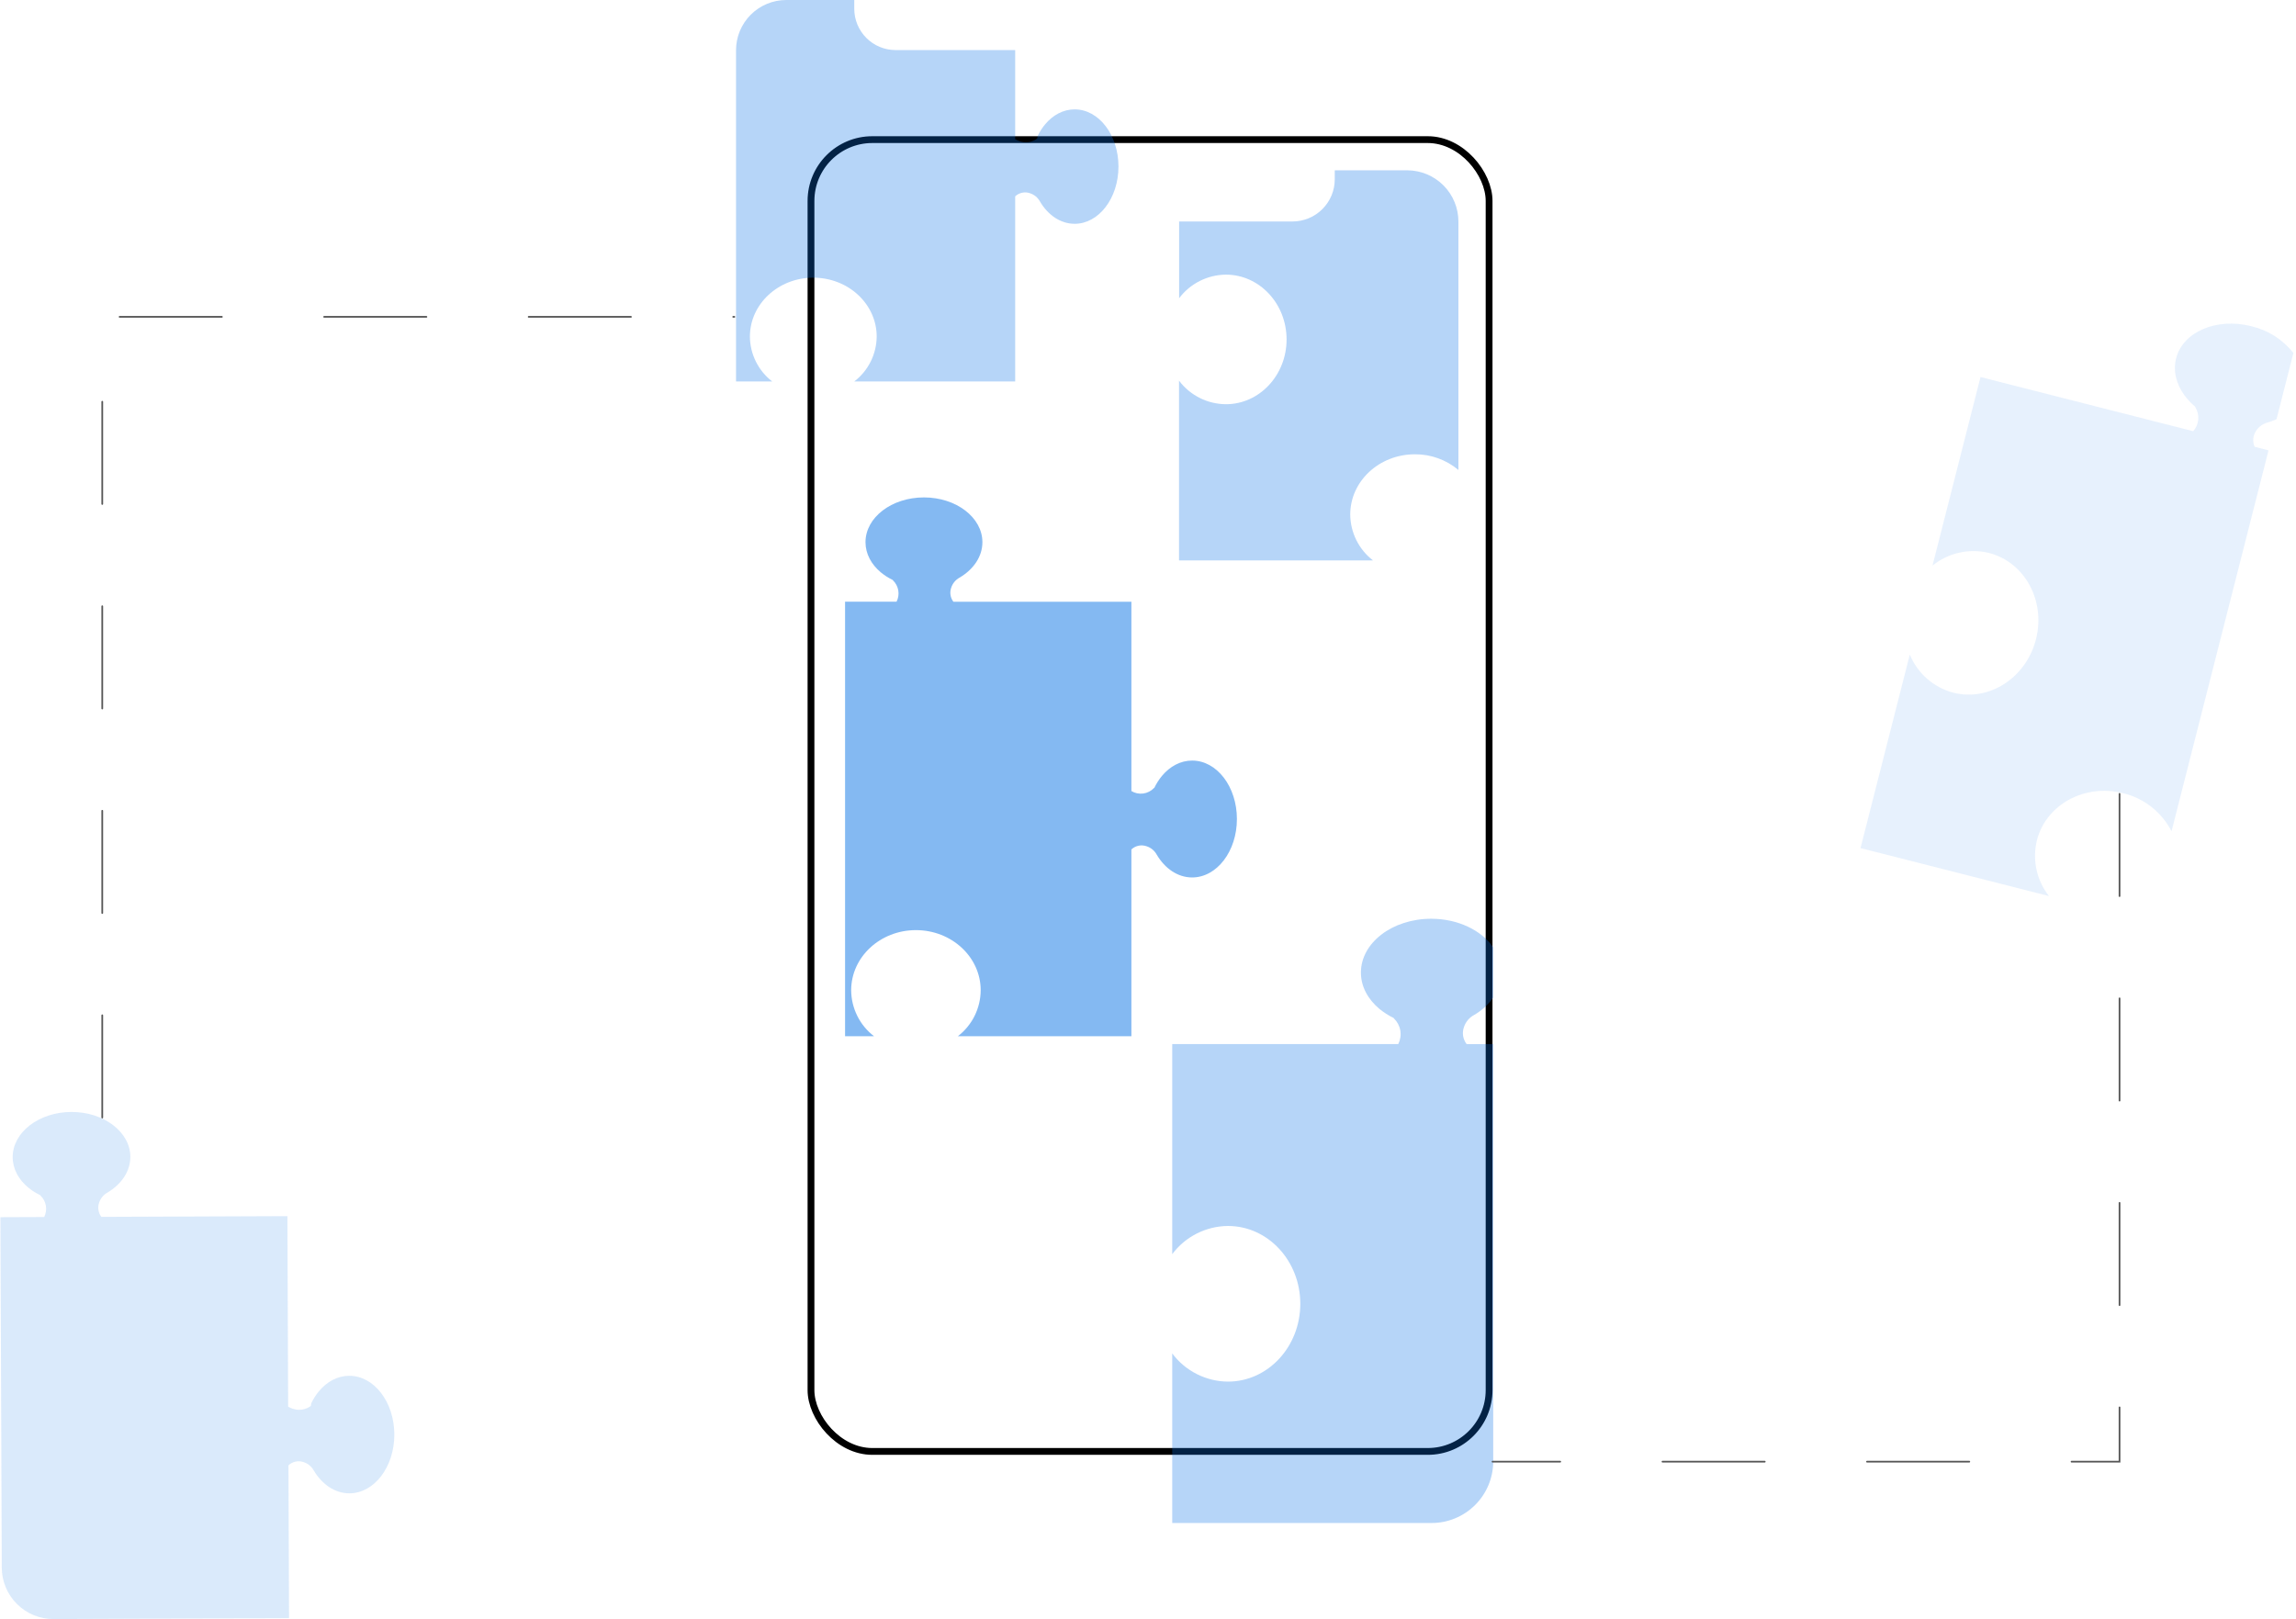 <svg width="207" height="146" viewBox="0 0 207 146" fill="none" xmlns="http://www.w3.org/2000/svg">
<rect x="73.116" y="12.589" width="61.136" height="118.278" rx="5.53" stroke="black" stroke-width="0.614"/>
<path d="M27.358 131.826C27.752 131.949 28.084 132.218 28.284 132.579C29.032 133.839 30.199 134.649 31.511 134.644C33.75 134.635 35.563 132.255 35.552 129.325C35.54 126.394 33.711 124.04 31.477 124.048C30.423 124.053 29.464 124.582 28.746 125.45C28.473 125.782 28.243 126.146 28.059 126.534L28.021 126.764C28.021 126.764 27.16 127.506 25.979 126.832L25.912 109.652L9.139 109.718C9.003 109.541 8.912 109.332 8.876 109.112C8.84 108.891 8.859 108.665 8.931 108.454C9.055 108.06 9.324 107.729 9.684 107.528C10.944 106.78 11.756 105.613 11.751 104.301C11.742 102.062 9.36 100.249 6.431 100.26C3.503 100.272 1.135 102.097 1.143 104.343C1.148 105.397 1.679 106.358 2.547 107.076C2.878 107.347 3.242 107.577 3.629 107.761L3.652 107.799C3.907 108.044 4.076 108.363 4.136 108.711C4.195 109.059 4.141 109.417 3.983 109.732L0.037 109.747L0.16 141.346C0.165 142.58 0.66 143.762 1.536 144.632C2.412 145.501 3.597 145.987 4.832 145.982L26.059 145.899L26.006 132.122C26.183 131.954 26.402 131.837 26.641 131.785C26.879 131.733 27.128 131.747 27.358 131.826Z" fill="#0A74E6" fill-opacity="0.15"/>
<path d="M76.739 89.288C76.739 86.292 79.353 83.864 82.577 83.864C85.8 83.864 88.416 86.292 88.416 89.288C88.411 90.09 88.222 90.88 87.866 91.598C87.509 92.315 86.993 92.942 86.358 93.431H102.004V76.587C102.182 76.42 102.404 76.305 102.643 76.254C102.882 76.203 103.131 76.219 103.363 76.299C103.754 76.422 104.083 76.691 104.281 77.05C105.018 78.305 106.175 79.115 107.48 79.115C109.706 79.115 111.516 76.756 111.516 73.846C111.516 70.936 109.713 68.576 107.48 68.576C106.43 68.576 105.475 69.1 104.758 69.958C104.487 70.287 104.257 70.648 104.072 71.032L104.035 71.055C103.778 71.324 103.436 71.498 103.067 71.547C102.698 71.596 102.323 71.518 102.004 71.326V54.258H85.956C85.821 54.081 85.732 53.874 85.697 53.654C85.662 53.435 85.681 53.211 85.754 53.001C85.878 52.61 86.147 52.282 86.505 52.084C87.761 51.348 88.57 50.189 88.57 48.885C88.57 46.66 86.211 44.849 83.301 44.849C80.391 44.849 78.031 46.654 78.031 48.885C78.031 49.935 78.556 50.89 79.413 51.607C79.742 51.878 80.103 52.108 80.487 52.293L80.51 52.33C80.762 52.574 80.93 52.892 80.987 53.238C81.045 53.584 80.99 53.939 80.831 54.252H76.188V93.431H78.798C78.162 92.942 77.646 92.315 77.29 91.598C76.933 90.88 76.745 90.09 76.739 89.288Z" fill="#0A74E6" fill-opacity="0.5"/>
<path d="M67.609 30.349C67.609 27.416 70.168 25.037 73.325 25.037C76.483 25.037 79.04 27.416 79.04 30.349C79.032 31.133 78.846 31.905 78.496 32.606C78.145 33.307 77.64 33.919 77.017 34.395H91.525V17.704C91.699 17.539 91.916 17.426 92.151 17.376C92.386 17.326 92.63 17.342 92.857 17.422C93.239 17.544 93.56 17.807 93.754 18.158C94.475 19.387 95.61 20.179 96.885 20.179C99.064 20.179 100.837 17.87 100.837 15.019C100.837 12.169 99.072 9.862 96.885 9.862C95.858 9.862 94.923 10.374 94.221 11.215C93.955 11.536 93.729 11.89 93.549 12.267L93.513 12.49C93.513 12.49 92.672 13.209 91.525 12.549V4.514H80.735C79.748 4.512 78.802 4.118 78.106 3.419C77.409 2.72 77.017 1.774 77.017 0.787V0H70.885C70.29 0 69.701 0.118 69.151 0.346C68.602 0.574 68.103 0.908 67.683 1.329C67.263 1.75 66.929 2.249 66.702 2.799C66.475 3.349 66.359 3.938 66.359 4.533V34.395H69.622C69.001 33.918 68.498 33.305 68.149 32.604C67.8 31.903 67.615 31.132 67.609 30.349Z" fill="#0A74E6" fill-opacity="0.3"/>
<path d="M110.526 24.763C113.545 24.763 115.994 27.379 115.994 30.605C115.994 33.83 113.545 36.446 110.526 36.446C109.705 36.441 108.896 36.247 108.163 35.879C107.429 35.51 106.791 34.978 106.297 34.322V50.531H123.788C123.154 50.042 122.64 49.416 122.284 48.699C121.928 47.982 121.74 47.193 121.733 46.393C121.733 43.392 124.342 40.961 127.561 40.961C128.996 40.951 130.387 41.452 131.486 42.374V19.979C131.486 18.755 131.001 17.58 130.136 16.714C129.271 15.847 128.098 15.359 126.873 15.356H120.338V16.16C120.338 17.17 119.937 18.138 119.223 18.853C118.509 19.567 117.54 19.969 116.53 19.969H106.306V26.889C106.799 26.234 107.436 25.702 108.168 25.333C108.899 24.965 109.706 24.77 110.526 24.763Z" fill="#0A74E6" fill-opacity="0.3"/>
<path d="M131.977 92.629C132.126 92.159 132.45 91.765 132.88 91.527C133.569 91.133 134.164 90.595 134.624 89.949V85.415C133.56 83.883 131.455 82.839 129.03 82.839C125.53 82.839 122.696 85.008 122.696 87.69C122.696 88.951 123.327 90.099 124.357 90.961C124.753 91.287 125.186 91.563 125.648 91.785L125.676 91.829C125.978 92.123 126.179 92.505 126.249 92.921C126.318 93.337 126.252 93.763 126.062 94.139H105.684V113.08C106.269 112.297 107.027 111.661 107.9 111.22C108.772 110.779 109.735 110.546 110.712 110.539C114.313 110.539 117.231 113.681 117.231 117.555C117.231 121.428 114.313 124.572 110.712 124.572C109.735 124.566 108.772 124.333 107.9 123.892C107.027 123.451 106.269 122.814 105.684 122.031V137.321H129.067C130.538 137.321 131.95 136.737 132.992 135.698C134.034 134.658 134.621 133.248 134.624 131.777V94.141H132.227C132.063 93.93 131.955 93.68 131.911 93.416C131.868 93.152 131.89 92.882 131.977 92.629Z" fill="#0A74E6" fill-opacity="0.3"/>
<path d="M203.383 38.874C203.626 38.486 204.009 38.205 204.452 38.091C204.723 38.013 204.988 37.914 205.244 37.796L206.765 31.828C205.813 30.619 204.479 29.768 202.981 29.415C199.843 28.615 196.801 29.913 196.191 32.313C195.902 33.445 196.206 34.619 196.935 35.629C197.215 36.012 197.54 36.359 197.905 36.662L197.92 36.709C198.126 37.043 198.219 37.434 198.186 37.824C198.153 38.215 197.995 38.584 197.736 38.879L178.556 33.995L174.228 50.997C174.93 50.428 175.754 50.029 176.635 49.831C177.516 49.633 178.431 49.641 179.309 49.854C182.541 50.678 184.443 54.165 183.557 57.641C182.672 61.117 179.343 63.271 176.111 62.458C175.235 62.227 174.424 61.797 173.743 61.201C173.061 60.604 172.527 59.858 172.181 59.021L167.738 76.468L184.727 80.791C184.176 80.091 183.792 79.275 183.604 78.405C183.415 77.535 183.428 76.633 183.641 75.768C184.464 72.538 187.949 70.634 191.427 71.52C192.356 71.747 193.225 72.171 193.976 72.762C194.726 73.354 195.342 74.099 195.78 74.949L204.523 40.607L203.267 40.284C203.169 40.058 203.128 39.81 203.148 39.565C203.168 39.319 203.249 39.081 203.383 38.874Z" fill="#0A74E6" fill-opacity="0.1"/>
<path d="M9.219 100.762V28.567H66.207" stroke="#565656" stroke-width="0.154" stroke-linecap="round" stroke-dasharray="9.22 9.22"/>
<path d="M191.09 71.576V131.79H134.562" stroke="#565656" stroke-width="0.154" stroke-linecap="round" stroke-dasharray="9.22 9.22"/>
</svg>
